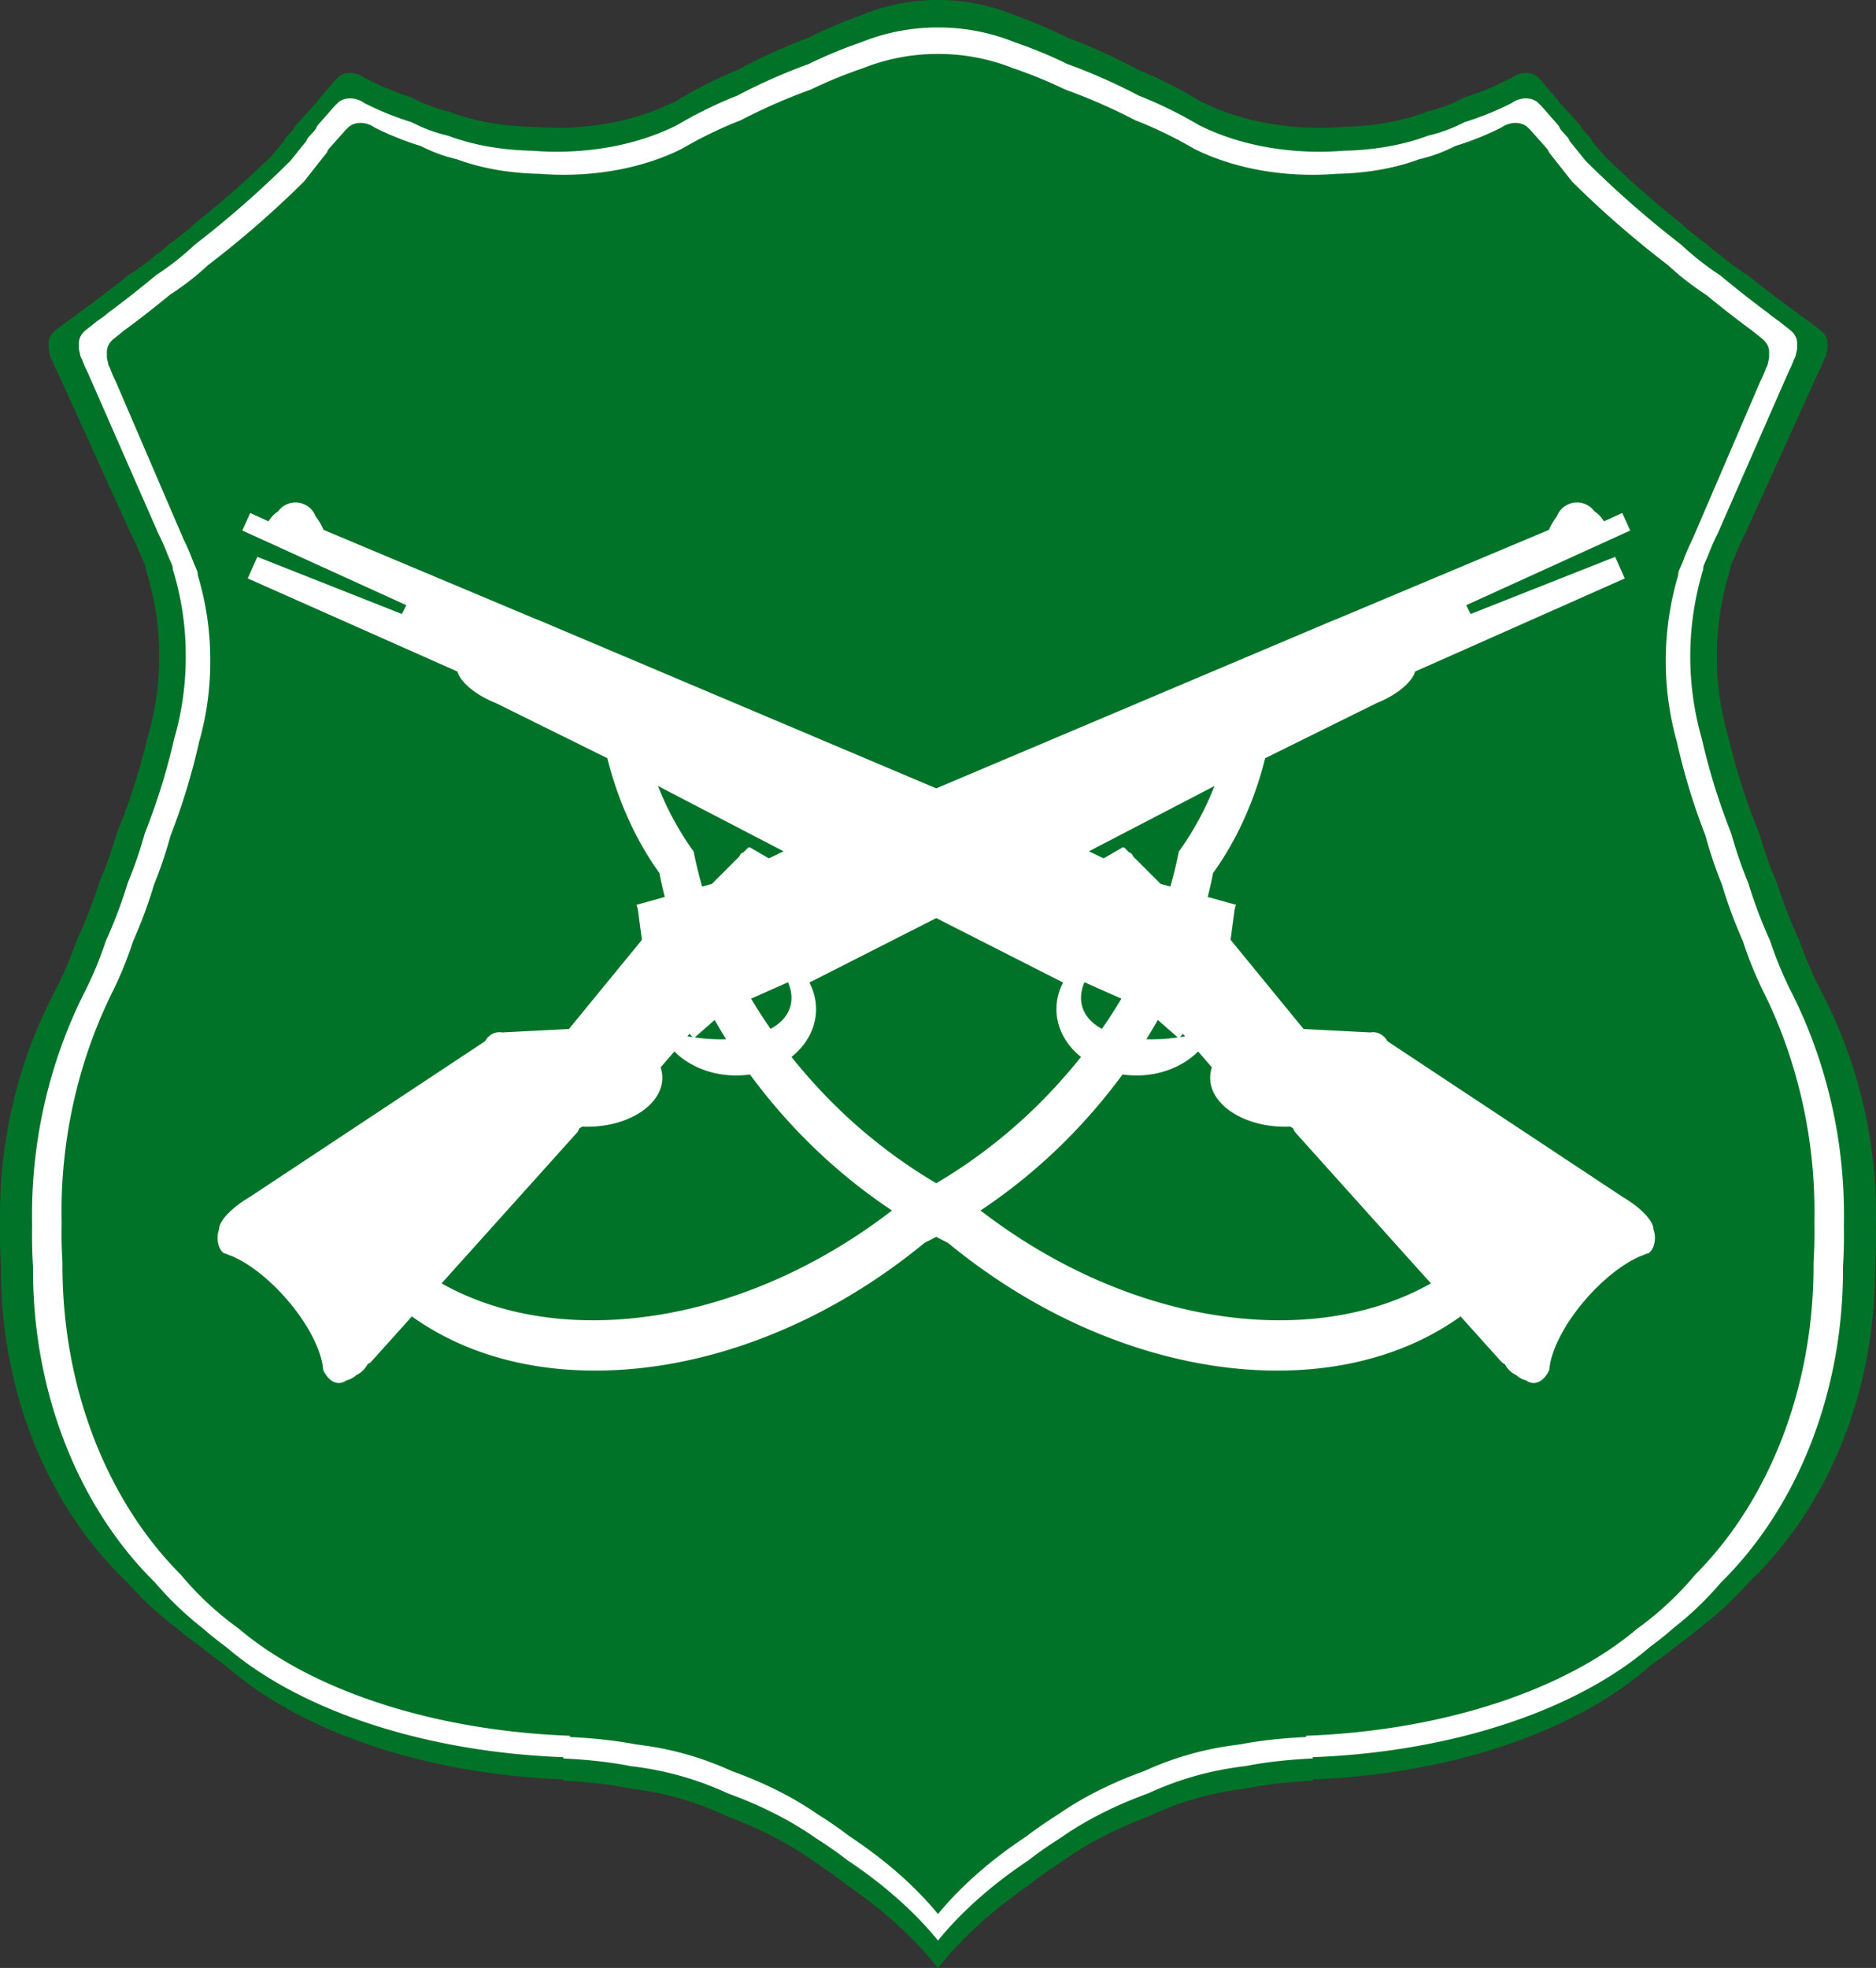 <svg id="Logo_carabineros" data-name="Logo carabineros" xmlns="http://www.w3.org/2000/svg" viewBox="0 0 2050 2150"><rect x="0" y="0" width="2050" height="2150" fill="#333333" stroke="none"/><defs><style>.cls-1{fill:#007328;}.cls-2{fill:#fff;}</style></defs><title>Carabineros Original</title><path class="cls-1" d="M2104.717,1337.813q-.031-2.696-.087-5.384c.013-.533.027-1.066.036-1.6q.077-4.568.084-9.154a528.238,528.238,0,0,0-37.321-196.011c-1.69-4.236-3.45-8.432-5.245-12.608-.598-1.392-1.185-2.791-1.795-4.176q-1.22-2.77-2.47-5.522t-2.532-5.485l-.004-.009q-2.559-5.462-5.24-10.848-1.341-2.695-2.712-5.371c-.169-.329-.345-.654-.514-.983h.017a409.703,409.703,0,0,1-25.798-59.346q-4.783-10.202-9.223-20.847c-5.941-14.269-11.087-28.442-15.477-42.377a447.632,447.632,0,0,1-19.079-53.566q-1.841-4.523-3.643-9.117a683.934,683.934,0,0,1-29.719-94.459,316.029,316.029,0,0,1,1.461-185.223,11.471,11.471,0,0,1,1.01-5.333l4.197-9.246a248.795,248.795,0,0,1,11.282-24.854l79.498-175.133,3.739-7.54a7.26,7.26,0,0,0,.576-1.643,30.798,30.798,0,0,0,2.22-5.41,15.18,15.18,0,0,0,2.639-7.287,17.182,17.182,0,0,0,1.158-6.196,17.43,17.43,0,0,0-.126-2.027,17.434,17.434,0,0,0,.126-2.027,17.755,17.755,0,0,0-6.178-13.364,8.668,8.668,0,0,0-1.249-1.165l-10.164-7.708c-.031-.024-.065-.043-.097-.066h.162c-.541-.377-1.074-.755-1.613-1.132l-.011-.011a12.711,12.711,0,0,0-3.01-2.11q-3.714-2.613-7.385-5.233l-2.508-1.959c-.031-.024-.064-.043-.095-.067h.159c-.532-.382-1.057-.766-1.589-1.149l-.011-.011a12.527,12.527,0,0,0-2.964-2.141q-26.479-19.186-50.748-38.694c-7.242-4.565-14.488-9.582-21.666-14.99q-4.305-3.616-8.545-7.24c-1.499-1.006-2.998-2.052-4.497-3.099q-4.698-3.935-9.135-7.949-10.795-8.059-21.292-16.28c-2.53-2.284-5.015-4.583-7.421-6.905-29.721-23.631-57.695-48.303-83.846-73.716l-12.562-15.058-1.199-1.48a11.808,11.808,0,0,0-2.543-4.229l-6.467-6.898-1.784-2.203a12.072,12.072,0,0,0-2.537-4.374l-18.897-20.763a12.463,12.463,0,0,0-1.927-1.717,14.994,14.994,0,0,0-1.1-1.159,12.398,12.398,0,0,0-2.021-3.311l-18.252-21.359a12.319,12.319,0,0,0-1.862-1.767c-4.989-6.272-14.929-8.372-24.406-4.53a26.828,26.828,0,0,0-6.18,3.529c-.016-.006-.033-.012-.049-.018a323.299,323.299,0,0,1-51.187,21.29c-3.082,1.635-6.256,3.213-9.533,4.707a163.847,163.847,0,0,1-30.309,10.477c-25.943,10.086-57.666,16.271-92.068,16.913-8.785.725-17.73,1.12-26.82,1.12-49.987,0-95.876-11.302-131.905-30.156q-7.765-4.721-15.916-9.236c-.79-.507-1.585-1.013-2.362-1.528-.041.055-.089.103-.131.157q-3.769-2.058-7.607-4.07c-13.207-6.898-26.38-12.972-39.337-18.222a622.378,622.378,0,0,0-77.996-35.504,494.685,494.685,0,0,0-57.74-24.567,216.765,216.765,0,0,0-83.371-16.532c-.085,0-.169.003-.255.003s-.169-.003-.255-.003A216.765,216.765,0,0,0,996.124,10.09a494.685,494.685,0,0,0-57.74,24.567,622.378,622.378,0,0,0-77.996,35.504c-12.957,5.25-26.13,11.324-39.337,18.222q-3.844,2.007-7.607,4.07c-.042-.054-.09-.102-.131-.157-.778.515-1.572,1.021-2.362,1.528q-8.143,4.512-15.916,9.236c-36.028,18.854-81.918,30.156-131.905,30.156-9.09,0-18.035-.395-26.82-1.12-34.402-.642-66.124-6.827-92.068-16.913a163.845,163.845,0,0,1-30.309-10.477c-3.277-1.494-6.451-3.072-9.533-4.707a323.305,323.305,0,0,1-51.187-21.29c-.016.006-.033.012-.049.018a26.825,26.825,0,0,0-6.18-3.529c-9.477-3.842-19.417-1.742-24.406,4.53a12.319,12.319,0,0,0-1.862,1.767l-18.252,21.359a12.401,12.401,0,0,0-2.02,3.311,15.015,15.015,0,0,0-1.1,1.159,12.463,12.463,0,0,0-1.927,1.717L378.519,129.802a12.071,12.071,0,0,0-2.537,4.374l-1.783,2.202-6.468,6.899a11.807,11.807,0,0,0-2.543,4.229l-1.2,1.481L351.427,164.044c-26.151,25.413-54.125,50.085-83.847,73.717-2.406,2.321-4.891,4.62-7.421,6.904q-10.498,8.219-21.293,16.28-4.43,4.013-9.135,7.949c-1.499,1.047-2.998,2.092-4.497,3.099q-4.23,3.624-8.544,7.24c-7.178,5.408-14.424,10.425-21.666,14.99q-24.224,19.487-50.748,38.694a12.524,12.524,0,0,0-2.964,2.141l-.011.011c-.531.383-1.056.766-1.588,1.149h.159c-.031.024-.064.043-.095.067l-2.508,1.959q-3.673,2.619-7.385,5.233a12.711,12.711,0,0,0-3.01,2.11l-.011.011c-.539.377-1.072.755-1.613,1.132h.162c-.032.023-.066.042-.097.066l-10.164,7.708a8.685,8.685,0,0,0-1.249,1.165,17.755,17.755,0,0,0-6.178,13.364,17.434,17.434,0,0,0,.126,2.027,17.43,17.43,0,0,0-.126,2.027,17.182,17.182,0,0,0,1.158,6.196,15.181,15.181,0,0,0,2.639,7.287,30.806,30.806,0,0,0,2.22,5.41,7.27,7.27,0,0,0,.576,1.643l3.739,7.54,79.498,175.133A248.817,248.817,0,0,1,208.839,601.15l4.197,9.246a11.472,11.472,0,0,1,1.01,5.333A307.69,307.69,0,0,1,228.66,710.656a309.153,309.153,0,0,1-13.154,90.296,683.974,683.974,0,0,1-29.719,94.459q-1.802,4.594-3.644,9.117a447.579,447.579,0,0,1-19.078,53.566c-4.39,13.936-9.535,28.108-15.477,42.377q-4.431,10.642-9.223,20.847a409.703,409.703,0,0,1-25.798,59.346h.016c-.169.329-.346.653-.514.983q-1.371,2.676-2.712,5.371-2.68,5.386-5.24,10.848l-.004.009q-1.281,2.733-2.531,5.485t-2.47,5.522c-.61,1.385-1.197,2.784-1.795,4.176-1.795,4.176-3.555,8.372-5.245,12.608A528.24,528.24,0,0,0,54.75,1321.676q0,4.588.084,9.154c.009.534.023,1.067.036,1.6q-.054,2.688-.087,5.384t-.033,5.404q0,17.247,1.098,34.053c-.006.984-.028,1.963-.028,2.948,0,138.855,54.078,262.553,138.346,342.479a358.653,358.653,0,0,0,53.596,49.596q12.801,10.887,26.707,20.682,1.923,1.595,3.888,3.175c.402.323.814.642,1.218.964.913.727,1.824,1.454,2.75,2.176.561.438,1.135.87,1.701,1.305.783.603,1.562,1.207,2.354,1.806.619.468,1.251.931,1.876,1.396.751.56,1.496,1.121,2.254,1.677.742.543,1.497,1.081,2.246,1.622.656.473,1.305.949,1.966,1.419.759.54,1.532,1.075,2.299,1.611.666.466,1.326.936,1.998,1.4.068.047.137.093.205.14.915.7,1.819,1.414,2.741,2.106q1.858,1.641,3.756,3.266c.388.332.786.66,1.176.991.882.748,1.761,1.496,2.656,2.238.542.45,1.096.895,1.643,1.343.757.62,1.508,1.242,2.274,1.858.598.481,1.208.957,1.812,1.436.725.576,1.444,1.154,2.177,1.726.716.559,1.446,1.113,2.169,1.668.633.486,1.26.976,1.899,1.46.734.556,1.48,1.105,2.221,1.658.644.48,1.281.963,1.93,1.44.78.573,1.573,1.141,2.361,1.711.62.448,1.233.9,1.858,1.346.855.611,1.724,1.215,2.588,1.821.57.4,1.134.803,1.709,1.202.903.626,1.82,1.246,2.732,1.868.547.373,1.088.748,1.639,1.119.935.63,1.883,1.252,2.827,1.877.541.358,1.075.718,1.62,1.074.971.635,1.954,1.264,2.935,1.893.528.339,1.051.682,1.583,1.02,1.007.64,2.027,1.273,3.044,1.908.517.322,1.027.648,1.547.969,1.072.662,2.156,1.317,3.239,1.973.473.286.941.576,1.417.862,1.124.675,2.261,1.343,3.398,2.011.446.262.886.527,1.334.788,1.162.678,2.336,1.349,3.511,2.019.431.246.857.496,1.29.741,1.207.684,2.425,1.361,3.645,2.038.409.227.813.457,1.224.683,1.262.696,2.537,1.384,3.813,2.071.375.202.745.407,1.121.608,1.304.699,2.621,1.39,3.94,2.08.356.186.708.376,1.065.561q2.033,1.058,4.092,2.1c.326.166.648.334.976.499q2.073,1.049,4.172,2.081c.323.159.643.322.967.481q2.137,1.05,4.3,2.083c.3.144.597.29.898.434q2.212,1.056,4.451,2.094c.271.126.539.255.811.381q2.296,1.065,4.619,2.111c.236.106.468.215.704.321q2.358,1.062,4.743,2.105c.216.095.43.192.646.286q2.429,1.062,4.884,2.104c.189.081.375.163.564.243q2.511,1.066,5.05,2.112c.153.063.304.128.457.19q2.549,1.05,5.125,2.08c.151.06.3.122.451.182q2.643,1.056,5.314,2.091c.103.04.204.081.307.121q2.686,1.041,5.399,2.06c.098.037.195.075.293.112q2.763,1.038,5.553,2.054c.063.023.124.046.187.069q2.798,1.019,5.623,2.015c.062.022.123.044.185.066q2.865,1.011,5.758,1.998c.032.011.064.022.097.033q2.924.998,5.875,1.973l.037.013q2.958.977,5.944,1.931l.029.009c60.004,19.169,128.079,31.182,200.623,34.001h.001v1.444c27.828,1.345,52.966,4.343,73.278,8.533q6.779.826,13.624,1.915a336.599,336.599,0,0,1,92.822,28.744c37.222,13.918,69.947,31.187,96.448,50.503q4.851,3.134,9.689,6.439,13.087,8.96,25.057,18.507c40.73,27.955,74.497,59.311,98.496,89.939.026-.034.055-.068.081-.101.026.034.055.068.081.101,23.998-30.628,57.766-61.984,98.496-89.939q11.955-9.519,25.057-18.507,4.836-3.311,9.689-6.439c26.501-19.316,59.226-36.585,96.448-50.503a336.599,336.599,0,0,1,92.822-28.744q6.845-1.101,13.624-1.915c20.312-4.19,45.45-7.188,73.278-8.533v-1.444h.001c72.543-2.819,140.619-14.832,200.623-34.001l.029-.009q2.985-.953,5.944-1.931l.037-.013q2.951-.975,5.875-1.973l.097-.033q2.892-.988,5.758-1.998c.062-.022.123-.044.185-.066q2.824-.997,5.623-2.015c.063-.023.125-.046.187-.069q2.79-1.017,5.553-2.054c.098-.037.195-.075.293-.112q2.712-1.021,5.399-2.06c.103-.04.204-.081.307-.121q2.67-1.036,5.314-2.091c.151-.06.3-.122.451-.182q2.574-1.031,5.125-2.08c.153-.063.304-.127.457-.19q2.537-1.048,5.05-2.112c.189-.08.375-.162.564-.243q2.453-1.044,4.884-2.104c.216-.095.43-.191.646-.286q2.382-1.045,4.743-2.105c.236-.106.469-.215.704-.321q2.32-1.049,4.619-2.111c.272-.126.54-.255.811-.381q2.235-1.04,4.451-2.094c.301-.144.598-.29.898-.434q2.159-1.036,4.3-2.083c.324-.159.644-.322.967-.481q2.095-1.035,4.172-2.081c.327-.165.649-.334.976-.499q2.055-1.045,4.092-2.1c.357-.186.709-.375,1.065-.561q1.978-1.035,3.939-2.08c.376-.201.746-.406,1.121-.608,1.276-.688,2.55-1.376,3.813-2.071.41-.226.815-.456,1.224-.683,1.219-.677,2.438-1.354,3.645-2.038.433-.245.859-.495,1.29-.741,1.174-.671,2.349-1.342,3.51-2.019.448-.261.888-.526,1.334-.788,1.136-.668,2.273-1.336,3.397-2.011.476-.285.943-.575,1.417-.862,1.083-.656,2.167-1.311,3.239-1.973.519-.321,1.03-.646,1.547-.969,1.017-.634,2.037-1.268,3.044-1.908.531-.338,1.054-.68,1.583-1.02.981-.63,1.964-1.258,2.935-1.893.544-.356,1.079-.717,1.619-1.074.945-.625,1.893-1.247,2.827-1.877.551-.371,1.091-.747,1.639-1.119.913-.622,1.829-1.241,2.732-1.868.575-.398,1.138-.802,1.709-1.202.864-.606,1.732-1.21,2.588-1.821.625-.446,1.238-.897,1.858-1.346.788-.57,1.581-1.137,2.361-1.711.649-.477,1.286-.96,1.93-1.44.741-.552,1.487-1.102,2.221-1.658.639-.484,1.266-.974,1.899-1.46.724-.556,1.453-1.109,2.169-1.668.733-.572,1.452-1.15,2.178-1.726.604-.479,1.214-.955,1.812-1.436.766-.616,1.517-1.238,2.274-1.858.547-.448,1.101-.893,1.643-1.343.894-.742,1.774-1.491,2.656-2.238.39-.331.788-.659,1.176-.991q1.898-1.625,3.756-3.266c.923-.692,1.826-1.406,2.742-2.106.068-.047.137-.093.205-.139.672-.464,1.332-.933,1.998-1.4.767-.537,1.54-1.071,2.299-1.611.662-.471,1.31-.946,1.966-1.419.749-.54,1.504-1.078,2.246-1.622.759-.556,1.504-1.118,2.254-1.677.625-.466,1.257-.928,1.876-1.396.793-.599,1.571-1.203,2.354-1.806.566-.435,1.139-.868,1.7-1.305.926-.722,1.837-1.449,2.75-2.176.404-.322.816-.641,1.218-.964q1.965-1.579,3.888-3.175,13.894-9.779,26.707-20.682a358.666,358.666,0,0,0,53.596-49.596c84.268-79.927,138.346-203.624,138.346-342.479,0-.985-.022-1.964-.028-2.948q1.082-16.796,1.098-34.053Q2104.75,1340.509,2104.717,1337.813Z" transform="translate(-54.75 6.442)"/><path id="Borde_Blanco" data-name="Borde Blanco" class="cls-2" d="M2069.718,1337.813q-.03-2.696-.084-5.384c.012-.533.026-1.066.035-1.6q.074-4.568.081-9.154a544.655,544.655,0,0,0-36.046-196.011c-1.632-4.236-3.332-8.432-5.066-12.608-.578-1.392-1.145-2.791-1.734-4.176q-1.178-2.77-2.386-5.522t-2.445-5.485l-.004-.009q-2.472-5.462-5.061-10.848-1.296-2.695-2.619-5.371c-.163-.329-.333-.654-.497-.983h.016a417.36,417.36,0,0,1-24.917-59.346q-4.619-10.202-8.908-20.847c-5.738-14.269-10.708-28.442-14.948-42.377a458.185,458.185,0,0,1-18.427-53.566q-1.778-4.523-3.519-9.117a701.695,701.695,0,0,1-28.704-94.459,326.718,326.718,0,0,1,1.411-185.223,11.828,11.828,0,0,1,.975-5.333l4.054-9.246a253.161,253.161,0,0,1,10.897-24.854l76.784-175.133,3.611-7.54a7.432,7.432,0,0,0,.556-1.643,31.417,31.417,0,0,0,2.145-5.41,15.518,15.518,0,0,0,2.549-7.287,17.721,17.721,0,0,0,1.118-6.196,18.047,18.047,0,0,0-.121-2.027,17.835,17.835,0,0,0-5.846-15.391,8.492,8.492,0,0,0-1.207-1.165l-9.816-7.708c-.03-.024-.063-.043-.093-.066h.156c-.522-.377-1.037-.755-1.558-1.132l-.011-.011a12.287,12.287,0,0,0-2.907-2.11q-3.588-2.613-7.133-5.233l-2.422-1.959c-.03-.024-.062-.043-.092-.067h.154c-.514-.382-1.021-.766-1.534-1.149l-.01-.011a12.12,12.12,0,0,0-2.863-2.141q-25.575-19.186-49.015-38.694c-7.842-5.118-15.692-10.774-23.445-16.948-6.66-5.304-12.971-10.768-18.901-16.329A1108.743,1108.743,0,0,1,1787.357,169.2l-16.287-20.213-1.158-1.48a11.898,11.898,0,0,0-2.456-4.229l-6.247-6.898-1.723-2.203a12.179,12.179,0,0,0-2.45-4.374l-18.252-20.763a12.183,12.183,0,0,0-1.862-1.717c-4.989-6.097-14.929-8.138-24.406-4.403a27.035,27.035,0,0,0-6.18,3.431c-.016-.006-.033-.011-.049-.018a328.502,328.502,0,0,1-51.187,20.696c-3.082,1.59-6.256,3.123-9.533,4.575a167.068,167.068,0,0,1-30.309,10.184c-25.943,9.804-57.666,15.817-92.068,16.441-8.785.705-17.73,1.089-26.82,1.089-49.987,0-95.876-10.987-131.905-29.315q-7.765-4.589-15.916-8.978c-.79-.493-1.585-.984-2.362-1.486-.041.053-.089.1-.131.153q-3.769-2.001-7.607-3.956c-13.207-6.706-26.38-12.61-39.337-17.713A631.195,631.195,0,0,0,1221.116,63.51a502.485,502.485,0,0,0-57.74-23.882,222.177,222.177,0,0,0-83.371-16.07c-.085,0-.169.003-.255.003s-.169-.003-.255-.003a222.177,222.177,0,0,0-83.371,16.07,502.485,502.485,0,0,0-57.74,23.882,631.195,631.195,0,0,0-77.996,34.513c-12.957,5.103-26.13,11.008-39.337,17.713q-3.844,1.952-7.607,3.956c-.042-.053-.09-.099-.131-.153-.778.501-1.572.992-2.362,1.486q-8.143,4.386-15.916,8.978c-36.028,18.328-81.918,29.315-131.905,29.315-9.09,0-18.035-.384-26.82-1.089-34.402-.624-66.124-6.637-92.068-16.441a167.066,167.066,0,0,1-30.309-10.184c-3.277-1.452-6.451-2.986-9.533-4.575a328.508,328.508,0,0,1-51.187-20.696c-.016.006-.033.011-.049.018a27.032,27.032,0,0,0-6.18-3.431c-9.477-3.735-19.417-1.693-24.406,4.403a12.183,12.183,0,0,0-1.862,1.717l-18.252,20.763a12.18,12.18,0,0,0-2.45,4.374l-1.722,2.202-6.247,6.899a11.895,11.895,0,0,0-2.456,4.229l-1.159,1.481L372.143,169.2A1108.734,1108.734,0,0,1,267.58,260.946c-5.93,5.561-12.241,11.025-18.901,16.329-7.753,6.174-15.603,11.83-23.445,16.948Q201.838,313.711,176.22,332.917a12.12,12.12,0,0,0-2.863,2.141l-.011.011c-.513.383-1.02.766-1.534,1.149h.154c-.03.024-.062.043-.092.067l-2.422,1.959q-3.548,2.619-7.133,5.233a12.284,12.284,0,0,0-2.907,2.11l-.011.011c-.521.377-1.036.755-1.558,1.132h.156c-.03.023-.063.042-.093.066l-9.816,7.708a8.503,8.503,0,0,0-1.207,1.165,17.837,17.837,0,0,0-5.846,15.391,18.047,18.047,0,0,0-.121,2.027,17.721,17.721,0,0,0,1.118,6.196,15.519,15.519,0,0,0,2.549,7.287,31.433,31.433,0,0,0,2.145,5.41,7.433,7.433,0,0,0,.556,1.643l3.611,7.54L227.68,576.295a253.161,253.161,0,0,1,10.897,24.854l4.054,9.246a11.826,11.826,0,0,1,.975,5.333,317.684,317.684,0,0,1,14.116,94.927,319.286,319.286,0,0,1-12.705,90.296,701.739,701.739,0,0,1-28.704,94.459q-1.74,4.594-3.519,9.117a458.165,458.165,0,0,1-18.427,53.566c-4.24,13.936-9.21,28.108-14.948,42.377q-4.28,10.642-8.908,20.847a417.383,417.383,0,0,1-24.917,59.346h.016c-.164.329-.334.653-.497.983q-1.324,2.676-2.619,5.371-2.588,5.386-5.061,10.848l-.004.009q-1.237,2.733-2.445,5.485t-2.386,5.522c-.589,1.385-1.156,2.784-1.734,4.176-1.734,4.176-3.434,8.372-5.066,12.608A544.659,544.659,0,0,0,89.75,1321.676q0,4.588.081,9.154c.009.534.022,1.067.034,1.6q-.052,2.688-.084,5.384t-.032,5.404q0,17.247,1.06,34.053c-.005.984-.027,1.963-.027,2.948,0,138.855,52.232,262.553,133.622,342.479a351.388,351.388,0,0,0,51.766,49.596q12.364,10.887,25.795,20.682,1.858,1.595,3.756,3.175c.388.323.786.642,1.176.964.882.727,1.761,1.454,2.656,2.176.542.438,1.096.87,1.643,1.305.757.603,1.508,1.207,2.274,1.806.598.468,1.208.931,1.812,1.396.725.56,1.444,1.121,2.177,1.677.716.543,1.446,1.081,2.169,1.622.633.473,1.26.949,1.899,1.419.734.54,1.48,1.075,2.221,1.611.644.466,1.281.936,1.93,1.4.78.557,1.573,1.109,2.361,1.663.62.436,1.233.875,1.858,1.308.855.594,1.724,1.181,2.588,1.77.57.389,1.134.781,1.709,1.168.903.609,1.82,1.211,2.732,1.815.547.362,1.088.728,1.639,1.088.935.612,1.883,1.218,2.827,1.825.541.348,1.075.698,1.62,1.044.971.618,1.954,1.228,2.935,1.841.528.33,1.051.663,1.583.991,1.007.622,2.027,1.238,3.044,1.855.517.313,1.027.63,1.547.941,1.072.643,2.156,1.28,3.239,1.918.473.279.941.56,1.417.838,1.124.656,2.261,1.305,3.398,1.955.446.255.886.512,1.334.766,1.162.659,2.336,1.311,3.511,1.963.431.239.857.482,1.29.72,1.207.665,2.425,1.323,3.645,1.981.409.221.813.444,1.224.664,1.262.676,2.537,1.345,3.813,2.014.375.197.745.396,1.121.591,1.304.679,2.621,1.351,3.94,2.022.356.181.708.365,1.065.546q2.033,1.028,4.092,2.041c.326.161.648.325.976.486q2.073,1.019,4.172,2.022c.323.155.643.313.967.468q2.137,1.02,4.3,2.025c.3.14.597.282.898.422q2.212,1.026,4.451,2.036c.271.123.539.248.811.37q2.296,1.035,4.619,2.052c.236.104.468.209.704.312q2.358,1.032,4.743,2.046c.216.092.43.186.646.278q2.429,1.032,4.884,2.045c.189.078.375.158.564.236q2.511,1.036,5.05,2.053c.153.061.304.124.457.185q2.549,1.021,5.125,2.022c.151.059.3.119.451.177q2.643,1.027,5.314,2.033c.103.039.204.079.307.117q2.686,1.012,5.399,2.003c.098.036.195.073.293.108q2.763,1.009,5.553,1.996l.187.067q2.798.99,5.623,1.958c.062.021.123.043.185.064q2.865.983,5.758,1.942l.097.033q2.924.97,5.875,1.918l.037.012q2.958.95,5.944,1.877l.029.009c60.004,18.634,128.079,30.312,200.623,33.052h.001v1.403c27.828,1.308,52.966,4.222,73.278,8.295q6.779.803,13.624,1.862a343.661,343.661,0,0,1,92.822,27.942c37.222,13.53,69.947,30.317,96.448,49.094q4.851,3.047,9.689,6.26,13.087,8.71,25.057,17.991c40.73,27.175,74.497,57.656,98.496,87.429.026-.033.055-.066.081-.098.026.033.055.066.081.098,23.998-29.773,57.766-60.254,98.496-87.429q11.955-9.253,25.057-17.991,4.836-3.219,9.689-6.26c26.501-18.777,59.226-35.564,96.448-49.094a343.661,343.661,0,0,1,92.822-27.942q6.845-1.071,13.624-1.862c20.312-4.073,45.45-6.987,73.278-8.295v-1.403h.001c72.543-2.74,140.619-14.418,200.623-33.052l.029-.009q2.985-.927,5.944-1.877l.037-.012q2.951-.948,5.875-1.918l.097-.033q2.892-.961,5.758-1.942c.062-.021.123-.043.185-.064q2.824-.969,5.623-1.958c.063-.022.125-.045.187-.067q2.79-.988,5.553-1.996c.098-.036.195-.073.293-.108q2.712-.992,5.399-2.003c.103-.039.204-.079.307-.117q2.67-1.007,5.314-2.033c.151-.059.3-.119.451-.177q2.574-1.002,5.125-2.022c.153-.061.304-.124.457-.185q2.537-1.018,5.05-2.053c.189-.078.375-.158.564-.236q2.453-1.015,4.884-2.045c.216-.092.43-.186.646-.278q2.382-1.016,4.743-2.046c.236-.103.469-.209.704-.312q2.32-1.019,4.619-2.052c.272-.122.54-.247.811-.37q2.235-1.011,4.451-2.036c.301-.14.598-.282.898-.422q2.159-1.007,4.3-2.025c.324-.155.644-.313.967-.468q2.095-1.006,4.172-2.022c.327-.161.649-.324.976-.486q2.055-1.016,4.092-2.041c.357-.181.709-.365,1.065-.546,1.318-.671,2.635-1.343,3.939-2.022.376-.196.746-.395,1.121-.591,1.276-.668,2.55-1.337,3.813-2.014.41-.22.815-.443,1.224-.664,1.219-.658,2.438-1.316,3.645-1.981.433-.238.859-.481,1.29-.72,1.174-.652,2.349-1.304,3.51-1.963.448-.254.888-.512,1.334-.766,1.136-.65,2.273-1.299,3.397-1.955.476-.278.943-.559,1.417-.838,1.083-.638,2.167-1.274,3.239-1.918.519-.312,1.03-.628,1.547-.941,1.017-.617,2.037-1.233,3.044-1.855.531-.329,1.054-.661,1.583-.991.981-.612,1.964-1.223,2.935-1.841.544-.346,1.079-.697,1.619-1.044.945-.607,1.893-1.213,2.827-1.825.551-.361,1.091-.726,1.639-1.088.913-.604,1.829-1.207,2.732-1.815.575-.387,1.138-.779,1.709-1.168.864-.589,1.732-1.177,2.588-1.77.625-.433,1.238-.872,1.858-1.308.788-.554,1.581-1.106,2.361-1.663.649-.464,1.286-.933,1.93-1.4.741-.537,1.487-1.071,2.221-1.611.639-.471,1.266-.946,1.899-1.419.724-.54,1.453-1.078,2.169-1.622.733-.556,1.452-1.118,2.178-1.677.604-.466,1.214-.928,1.812-1.396.766-.599,1.517-1.203,2.274-1.806.547-.435,1.101-.868,1.643-1.305.894-.722,1.774-1.449,2.656-2.176.39-.322.788-.641,1.176-.964q1.898-1.579,3.756-3.175,13.419-9.779,25.795-20.682a351.392,351.392,0,0,0,51.766-49.596c81.39-79.927,133.622-203.624,133.622-342.479,0-.985-.021-1.964-.027-2.948q1.045-16.796,1.06-34.053Q2069.75,1340.509,2069.718,1337.813Z" transform="translate(-54.75 6.442)"/><path id="Fonfo_verde" data-name="Fonfo verde" class="cls-1" d="M2037.469,1334.169q-.029-2.66-.081-5.311c.012-.526.025-1.051.033-1.578q.072-4.506.079-9.03a546.652,546.652,0,0,0-34.872-193.357c-1.579-4.179-3.224-8.318-4.901-12.438-.559-1.373-1.107-2.753-1.677-4.119q-1.14-2.733-2.308-5.447t-2.365-5.411l-.004-.009q-2.392-5.388-4.896-10.701-1.253-2.659-2.534-5.298c-.158-.325-.322-.645-.481-.969h.015a416.183,416.183,0,0,1-24.105-58.542q-4.469-10.064-8.618-20.565c-5.551-14.076-10.36-28.057-14.461-41.804a458.081,458.081,0,0,1-17.827-52.841q-1.72-4.462-3.405-8.993a702.419,702.419,0,0,1-27.769-93.181,328.38,328.38,0,0,1,1.365-182.716,11.867,11.867,0,0,1,.944-5.261l3.922-9.121a252.338,252.338,0,0,1,10.542-24.518l74.282-172.763,3.494-7.438a7.436,7.436,0,0,0,.538-1.621,31.347,31.347,0,0,0,2.075-5.337,15.501,15.501,0,0,0,2.466-7.188A17.785,17.785,0,0,0,1988,382.5a18.164,18.164,0,0,0-.117-2,18.164,18.164,0,0,0,.117-2,17.931,17.931,0,0,0-5.773-13.183,8.301,8.301,0,0,0-1.167-1.149l-9.497-7.603c-.029-.024-.061-.042-.09-.065h.151c-.505-.372-1.003-.745-1.507-1.117l-.01-.01a11.894,11.894,0,0,0-2.812-2.082q-25.122-18.655-48.148-37.622c-7.703-4.976-15.414-10.475-23.03-16.479-6.542-5.157-12.741-10.47-18.567-15.877a1085.008,1085.008,0,0,1-104.819-91.278l-25.271-31.98a11.811,11.811,0,0,0-2.407-4.253l-17.929-20.188a11.922,11.922,0,0,0-1.829-1.67c-4.901-5.928-14.665-7.913-23.974-4.281a26.632,26.632,0,0,0-6.071,3.336l-.048-.017a324.606,324.606,0,0,1-50.281,20.123c-3.027,1.546-6.145,3.037-9.364,4.449a165.28,165.28,0,0,1-29.773,9.902c-25.484,9.533-56.646,15.379-90.439,15.986-8.63.685-17.416,1.059-26.346,1.059-49.102,0-94.18-10.682-129.571-28.503q-7.627-4.462-15.634-8.729c-.776-.48-1.556-.957-2.321-1.444-.04.052-.088.097-.129.148q-3.702-1.945-7.473-3.847c-12.973-6.52-25.913-12.261-38.641-17.223a623.293,623.293,0,0,0-76.616-33.557,496.45,496.45,0,0,0-56.719-23.22A220.207,220.207,0,0,0,1080,52.5c-.084,0-.166.003-.25.003s-.166-.003-.25-.003a220.207,220.207,0,0,0-81.896,15.625,496.45,496.45,0,0,0-56.719,23.221,623.293,623.293,0,0,0-76.616,33.557c-12.728,4.962-25.668,10.703-38.641,17.223q-3.776,1.897-7.473,3.847c-.041-.051-.089-.097-.129-.148-.764.487-1.544.965-2.321,1.444q-7.999,4.264-15.634,8.729C764.68,173.818,719.602,184.5,670.5,184.5c-8.93,0-17.716-.374-26.346-1.059-33.793-.607-64.954-6.453-90.439-15.986a165.28,165.28,0,0,1-29.773-9.902c-3.22-1.412-6.337-2.903-9.364-4.449a324.602,324.602,0,0,1-50.281-20.123l-.048.017a26.632,26.632,0,0,0-6.071-3.336c-9.309-3.631-19.074-1.647-23.974,4.281a11.918,11.918,0,0,0-1.829,1.67l-17.929,20.188a11.808,11.808,0,0,0-2.407,4.253l-25.271,31.98A1084.997,1084.997,0,0,1,281.95,283.313c-5.825,5.407-12.024,10.72-18.567,15.877-7.615,6.003-15.327,11.503-23.03,16.479q-22.983,18.947-48.148,37.622a11.894,11.894,0,0,0-2.812,2.082l-.01.01c-.504.372-1.002.745-1.507,1.117h.151c-.029.023-.061.042-.09.065l-9.497,7.603a8.307,8.307,0,0,0-1.167,1.149A17.931,17.931,0,0,0,171.5,378.5a18.164,18.164,0,0,0,.117,2,18.164,18.164,0,0,0-.117,2,17.785,17.785,0,0,0,1.082,6.112,15.502,15.502,0,0,0,2.466,7.188,31.355,31.355,0,0,0,2.075,5.337,7.431,7.431,0,0,0,.538,1.621l3.494,7.438,74.283,172.763a252.313,252.313,0,0,1,10.542,24.518l3.922,9.121a11.87,11.87,0,0,1,.944,5.261A319.084,319.084,0,0,1,284.5,715.5a320.74,320.74,0,0,1-12.291,89.074A702.435,702.435,0,0,1,244.44,897.755q-1.684,4.532-3.405,8.993a458.081,458.081,0,0,1-17.827,52.841c-4.102,13.747-8.91,27.728-14.461,41.804q-4.14,10.498-8.618,20.565A416.195,416.195,0,0,1,176.024,1080.5h.015c-.158.325-.323.644-.481.969q-1.281,2.64-2.534,5.298-2.504,5.313-4.896,10.701l-.004.009q-1.197,2.696-2.365,5.411t-2.308,5.447c-.57,1.366-1.118,2.746-1.677,4.119-1.677,4.119-3.322,8.259-4.901,12.438A546.652,546.652,0,0,0,122,1318.25q0,4.525.079,9.03c.008.527.021,1.052.033,1.578q-.051,2.651-.081,5.311T122,1339.5q0,17.013,1.026,33.592c-.005.97-.026,1.936-.026,2.908,0,136.976,50.53,258.999,129.269,337.844a345.023,345.023,0,0,0,63.459,59.069q1.825,1.551,3.689,3.087c.381.314.772.624,1.155.937.866.707,1.73,1.414,2.609,2.115.532.425,1.077.846,1.614,1.269.743.586,1.482,1.174,2.234,1.756.587.455,1.187.905,1.78,1.357.712.544,1.419,1.09,2.139,1.631.704.528,1.42,1.052,2.131,1.577.622.46,1.238.922,1.865,1.38.72.525,1.454,1.045,2.181,1.567.632.454,1.258.91,1.896,1.361.766.542,1.545,1.079,2.319,1.617.609.424,1.211.85,1.825,1.272.84.577,1.693,1.148,2.542,1.721.56.378,1.114.759,1.679,1.136.887.592,1.787,1.178,2.684,1.765.538.352,1.069.708,1.61,1.058.918.595,1.849,1.184,2.777,1.774.531.338,1.056.679,1.591,1.015.954.6,1.92,1.194,2.883,1.79.519.321,1.032.644,1.555.964.989.605,1.991,1.204,2.99,1.803.508.305,1.009.612,1.52.915,1.053.626,2.118,1.245,3.182,1.865.465.271.924.545,1.392.815,1.104.638,2.221,1.269,3.337,1.901.438.248.87.498,1.31.745,1.141.641,2.295,1.275,3.449,1.909.424.233.842.469,1.267.7,1.185.646,2.383,1.286,3.58,1.926.402.215.799.432,1.202.646,1.24.657,2.492,1.308,3.745,1.958.368.191.732.385,1.101.575,1.281.66,2.575,1.314,3.87,1.966.35.176.695.355,1.046.531q1.997,1,4.02,1.984c.321.157.637.316.958.472q2.037.991,4.099,1.966c.318.151.631.304.95.455q2.099.992,4.224,1.969c.295.136.587.275.882.41q2.173.998,4.372,1.98c.266.119.53.241.796.36q2.255,1.006,4.537,1.995c.232.101.46.203.692.304q2.316,1.003,4.66,1.99c.212.09.422.181.635.27q2.386,1.003,4.798,1.989c.185.076.369.153.554.229q2.467,1.007,4.961,1.996c.15.06.298.121.449.18q2.504.992,5.034,1.966c.148.057.295.115.443.172q2.596.998,5.22,1.977c.101.038.201.076.302.114q2.639.984,5.304,1.947c.096.035.192.071.288.105q2.714.981,5.455,1.941c.062.022.122.044.184.065q2.748.963,5.523,1.904c.061.021.121.042.182.062q2.815.955,5.656,1.889l.095.032q2.872.943,5.771,1.865l.037.012q2.906.924,5.839,1.825l.028.009c58.942,18.118,125.813,29.473,197.073,32.136H677.5v1.364c27.336,1.272,52.029,4.105,71.982,8.065q6.659.781,13.383,1.81a340.147,340.147,0,0,1,91.18,27.168c36.563,13.155,68.709,29.477,94.742,47.734q4.765,2.963,9.518,6.086,12.856,8.469,24.613,17.493c40.01,26.422,73.179,56.059,96.753,85.007.026-.032.054-.064.08-.096.026.032.054.064.08.096,23.574-28.948,56.744-58.585,96.753-85.007q11.743-8.997,24.613-17.493,4.751-3.129,9.518-6.086c26.032-18.257,58.179-34.579,94.742-47.734a340.147,340.147,0,0,1,91.18-27.168q6.724-1.041,13.383-1.81c19.953-3.96,44.646-6.794,71.982-8.065v-1.364h.001c71.26-2.664,138.131-14.019,197.073-32.136l.028-.009q2.932-.901,5.839-1.825l.037-.012q2.899-.922,5.771-1.865l.095-.032q2.841-.934,5.656-1.889c.061-.021.121-.042.182-.062q2.774-.942,5.523-1.904c.062-.022.122-.044.184-.065q2.74-.961,5.455-1.941c.096-.035.192-.071.288-.105q2.664-.965,5.304-1.947c.101-.038.201-.076.302-.114q2.622-.979,5.22-1.977c.148-.057.295-.115.443-.172q2.529-.975,5.034-1.966c.15-.06.299-.12.449-.18q2.492-.99,4.961-1.996c.186-.076.369-.153.554-.229q2.41-.987,4.798-1.989c.212-.089.422-.181.635-.27q2.34-.988,4.66-1.99c.232-.101.46-.203.692-.304q2.279-.991,4.537-1.995c.267-.119.53-.24.796-.36q2.196-.984,4.372-1.98c.296-.136.587-.274.883-.41q2.121-.979,4.224-1.969c.319-.15.632-.304.95-.455q2.058-.978,4.099-1.966c.321-.156.638-.315.958-.472q2.018-.987,4.02-1.984c.351-.175.696-.354,1.046-.531,1.295-.652,2.588-1.306,3.87-1.966.369-.19.733-.384,1.101-.575,1.253-.65,2.505-1.301,3.745-1.958.403-.214.8-.431,1.202-.646,1.198-.64,2.395-1.28,3.58-1.926.425-.232.844-.468,1.267-.7,1.153-.634,2.307-1.268,3.448-1.909.44-.247.872-.497,1.31-.745,1.116-.632,2.233-1.263,3.337-1.901.467-.27.927-.544,1.392-.815,1.064-.62,2.129-1.239,3.182-1.865.51-.303,1.012-.611,1.52-.915 1-.6,2.001-1.198,2.99-1.803.522-.319,1.035-.643,1.555-.964.964-.595,1.93-1.189,2.883-1.79.534-.336,1.06-.677,1.591-1.015.928-.59,1.859-1.179,2.777-1.774.541-.351,1.072-.706,1.61-1.058.897-.587,1.797-1.173,2.684-1.765.564-.376,1.118-.757,1.679-1.136.849-.573,1.702-1.144,2.542-1.721.614-.421,1.216-.848,1.825-1.272.774-.538,1.553-1.075,2.319-1.617.638-.451,1.264-.907,1.896-1.361.728-.522,1.461-1.042,2.181-1.567.628-.458,1.243-.92,1.865-1.38.711-.525,1.427-1.048,2.131-1.577.72-.541,1.427-1.087,2.139-1.631.593-.453,1.192-.902,1.78-1.357.752-.582,1.49-1.17,2.234-1.756.537-.423,1.081-.844,1.613-1.269.879-.702,1.743-1.409,2.609-2.115.384-.313.774-.623,1.155-.937q1.864-1.536,3.689-3.087a345.023,345.023,0,0,0,63.459-59.069C1985.97,1634.999,2036.5,1512.976,2036.5,1376c0-.972-.021-1.938-.026-2.908q1.011-16.568,1.026-33.592Q2037.5,1336.828,2037.469,1334.169Z" transform="translate(-54.75 6.442)"/><path id="Carabinas" class="cls-2" d="M1861.5,1336.627c.322-8.822-13.438-23.612-33.595-35.414l-257.113-170.152a19.256,19.256,0,0,0-1.736-2.707c-4.255-5.531-10.852-8.014-16.655-6.853h-.339l-72.848-3.773-79.75-97.406,4.47-33.499,1.331-4.804-30.785-8.532q3.332-13.132,5.899-26.223c22.346-30.837,41.157-69.356,53.54-112.829q1.793-6.295,3.357-12.564L1559.64,761.397c1.899-.753,3.81-1.565,5.726-2.45,19.109-8.825,32.95-21.571,35.662-31.703l229.17-101.752-10.48-23.605-.62.275-157.318,62.196-4.866-9.626,179.253-81.601-8.701-19.113-20.025,9.116a33.204,33.204,0,0,0-9.631-10.434c-.272-.193-.55-.361-.824-.545a23.5,23.5,0,0,0-41.006,5.629q-.865,1.115-1.705,2.293a62.069,62.069,0,0,0-6.902,12.351l-234.163,98.385-.055-.13L1077.833,854.855,642.513,670.683l-.055.13L408.294,572.428a62.07,62.07,0,0,0-6.902-12.351q-.839-1.178-1.705-2.293a23.5,23.5,0,0,0-41.006-5.629c-.274.184-.553.352-.825.545a33.204,33.204,0,0,0-9.631,10.434L328.201,554.02,319.5,573.132l179.253,81.601-4.866,9.626L336.57,602.163l-.62-.275L325.469,625.492l229.17,101.752c2.712,10.132,16.553,22.878,35.662,31.703,1.917.885,3.827,1.696,5.726,2.45l122.364,60.474q1.569,6.267,3.357,12.564c12.383,43.472,31.194,81.992,53.54,112.829q2.566,13.084,5.899,26.223l-30.785,8.532,1.331,4.804,4.47,33.499-79.75,97.406L603.605,1121.5h-.338c-5.803-1.161-12.399,1.322-16.655,6.853a19.265,19.265,0,0,0-1.736,2.707l-257.113,170.152c-20.158,11.802-33.918,26.593-33.595,35.414A26.355,26.355,0,0,0,292.5,1346c0,7.277,2.732,13.556,6.696,16.576,1.298.37,2.628.812,3.972,1.286a31.32,31.32,0,0,0,3.32,1.404c.583.209,1.157.397,1.718.564,18.158,7.799,39.604,24.061,59.031,46.202,24.43,27.844,39.267,57.664,40.685,78.276C412.045,1498.984,418.159,1504.5,425,1504.5a14.213,14.213,0,0,0,8.364-2.903,23.878,23.878,0,0,0,10.603-5.652,27.103,27.103,0,0,0,12.557-12.129,11.868,11.868,0,0,0,4.23-3.001l44.089-49.069c140.202,100.617,373.529,72.138,558.119-78.677.674-.551,1.341-1.107,2.012-1.66q6.447-3.195,12.858-6.593,6.411,3.391,12.858,6.593c.671.553,1.338,1.109,2.012,1.66,184.59,150.814,417.917,179.294,558.12,78.677l44.089,49.069a11.869,11.869,0,0,0,4.23,3.001,27.102,27.102,0,0,0,12.557,12.129,23.878,23.878,0,0,0,10.603,5.652,14.212,14.212,0,0,0,8.364,2.903c6.841,0,12.955-5.516,17.078-14.191,1.418-20.612,16.255-50.433,40.685-78.276,19.427-22.142,40.873-38.403,59.031-46.202.561-.167,1.135-.355,1.718-.564a31.316,31.316,0,0,0,3.32-1.404c1.345-.474,2.675-.916,3.972-1.286,3.963-3.021,6.696-9.299,6.696-16.576A26.355,26.355,0,0,0,1861.5,1336.627Zm-511.79-210.93q-2.778.488-5.528.906l3.18-3.629Zm-7.955,1.26a199.605,199.605,0,0,1-34.272,1.934q6.5-10.448,12.477-21.031Zm-263.921,159.309A572.213,572.213,0,0,1,946.752,1179.913q-14.265-15.51-27.11-31.653C936.196,1135.069,946.5,1116.532,946.5,1096a61.831,61.831,0,0,0-7.297-28.993l138.63-70.45,138.63,70.45a61.831,61.831,0,0,0-7.297,28.993c0,20.532,10.304,39.069,26.858,52.26q-12.858,16.12-27.11,31.653A572.213,572.213,0,0,1,1077.833,1286.266Zm-202.31-201.659,40.387-17.972c3.913,9.302,4.855,18.502,2.252,27.072-3.038,10.002-10.573,18.03-21.371,23.895Q885.47,1101.308,875.524,1084.607Zm361.98,9.099c-2.603-8.569-1.661-17.77,2.252-27.072l40.387,17.972q-9.95,16.685-21.268,32.994C1248.077,1111.736,1240.542,1103.708,1237.504,1093.706Zm105.428-169.813q-3.767,19.085-9.293,38.275l-10.641-2.949-29.98-29.98a6.828,6.828,0,0,0-.991-2,7.497,7.497,0,0,0-3.6-2.591l-5.281-5.281-.578.578-.537-.93-21.323,12.311-16.037-7.73,137.206-71.321A325.461,325.461,0,0,1,1342.932,923.893Zm-530.197,0a325.461,325.461,0,0,1-38.946-71.618l137.205,71.321-16.036,7.73-21.323-12.311-.537.93-.578-.578-5.281,5.281a7.497,7.497,0,0,0-3.6,2.591,6.828,6.828,0,0,0-.991,2l-29.98,29.98-10.641,2.949Q816.522,943,812.735,923.893Zm35.45,204.998a199.606,199.606,0,0,1-34.272-1.934l21.795-19.097Q841.696,1118.436,848.184,1128.89Zm-36.699-2.288q-2.749-.415-5.528-.906l2.348-2.723Zm-274.213,269.052,147.789-164.482a11.809,11.809,0,0,0,2.609-4.806l3.453-1.994c1.78.075,3.569.128,5.377.128,45.287,0,82-23.953,82-53.5a35.891,35.891,0,0,0-1.859-11.305l15.021-17.42C807.711,1158.292,831.911,1168.5,859,1168.5a105.802,105.802,0,0,0,15.271-1.103,625.065,625.065,0,0,0,42.391,51.691,610.47,610.47,0,0,0,112.794,96.944C866.97,1441.315,668.3,1469.504,537.273,1395.654Zm588.939-79.622a610.47,610.47,0,0,0,112.794-96.944,625.067,625.067,0,0,0,42.391-51.691,105.799,105.799,0,0,0,15.271,1.103c27.089,0,51.289-10.208,67.338-26.225l15.021,17.42A35.891,35.891,0,0,0,1377.167,1171c0,29.547,36.713,53.5,82,53.5,1.809,0,3.598-.052,5.377-.128l3.453,1.994a11.807,11.807,0,0,0,2.609,4.806l147.789,164.482C1487.367,1469.504,1288.696,1441.315,1126.211,1316.033Z" transform="translate(-54.75 6.442)"/></svg>